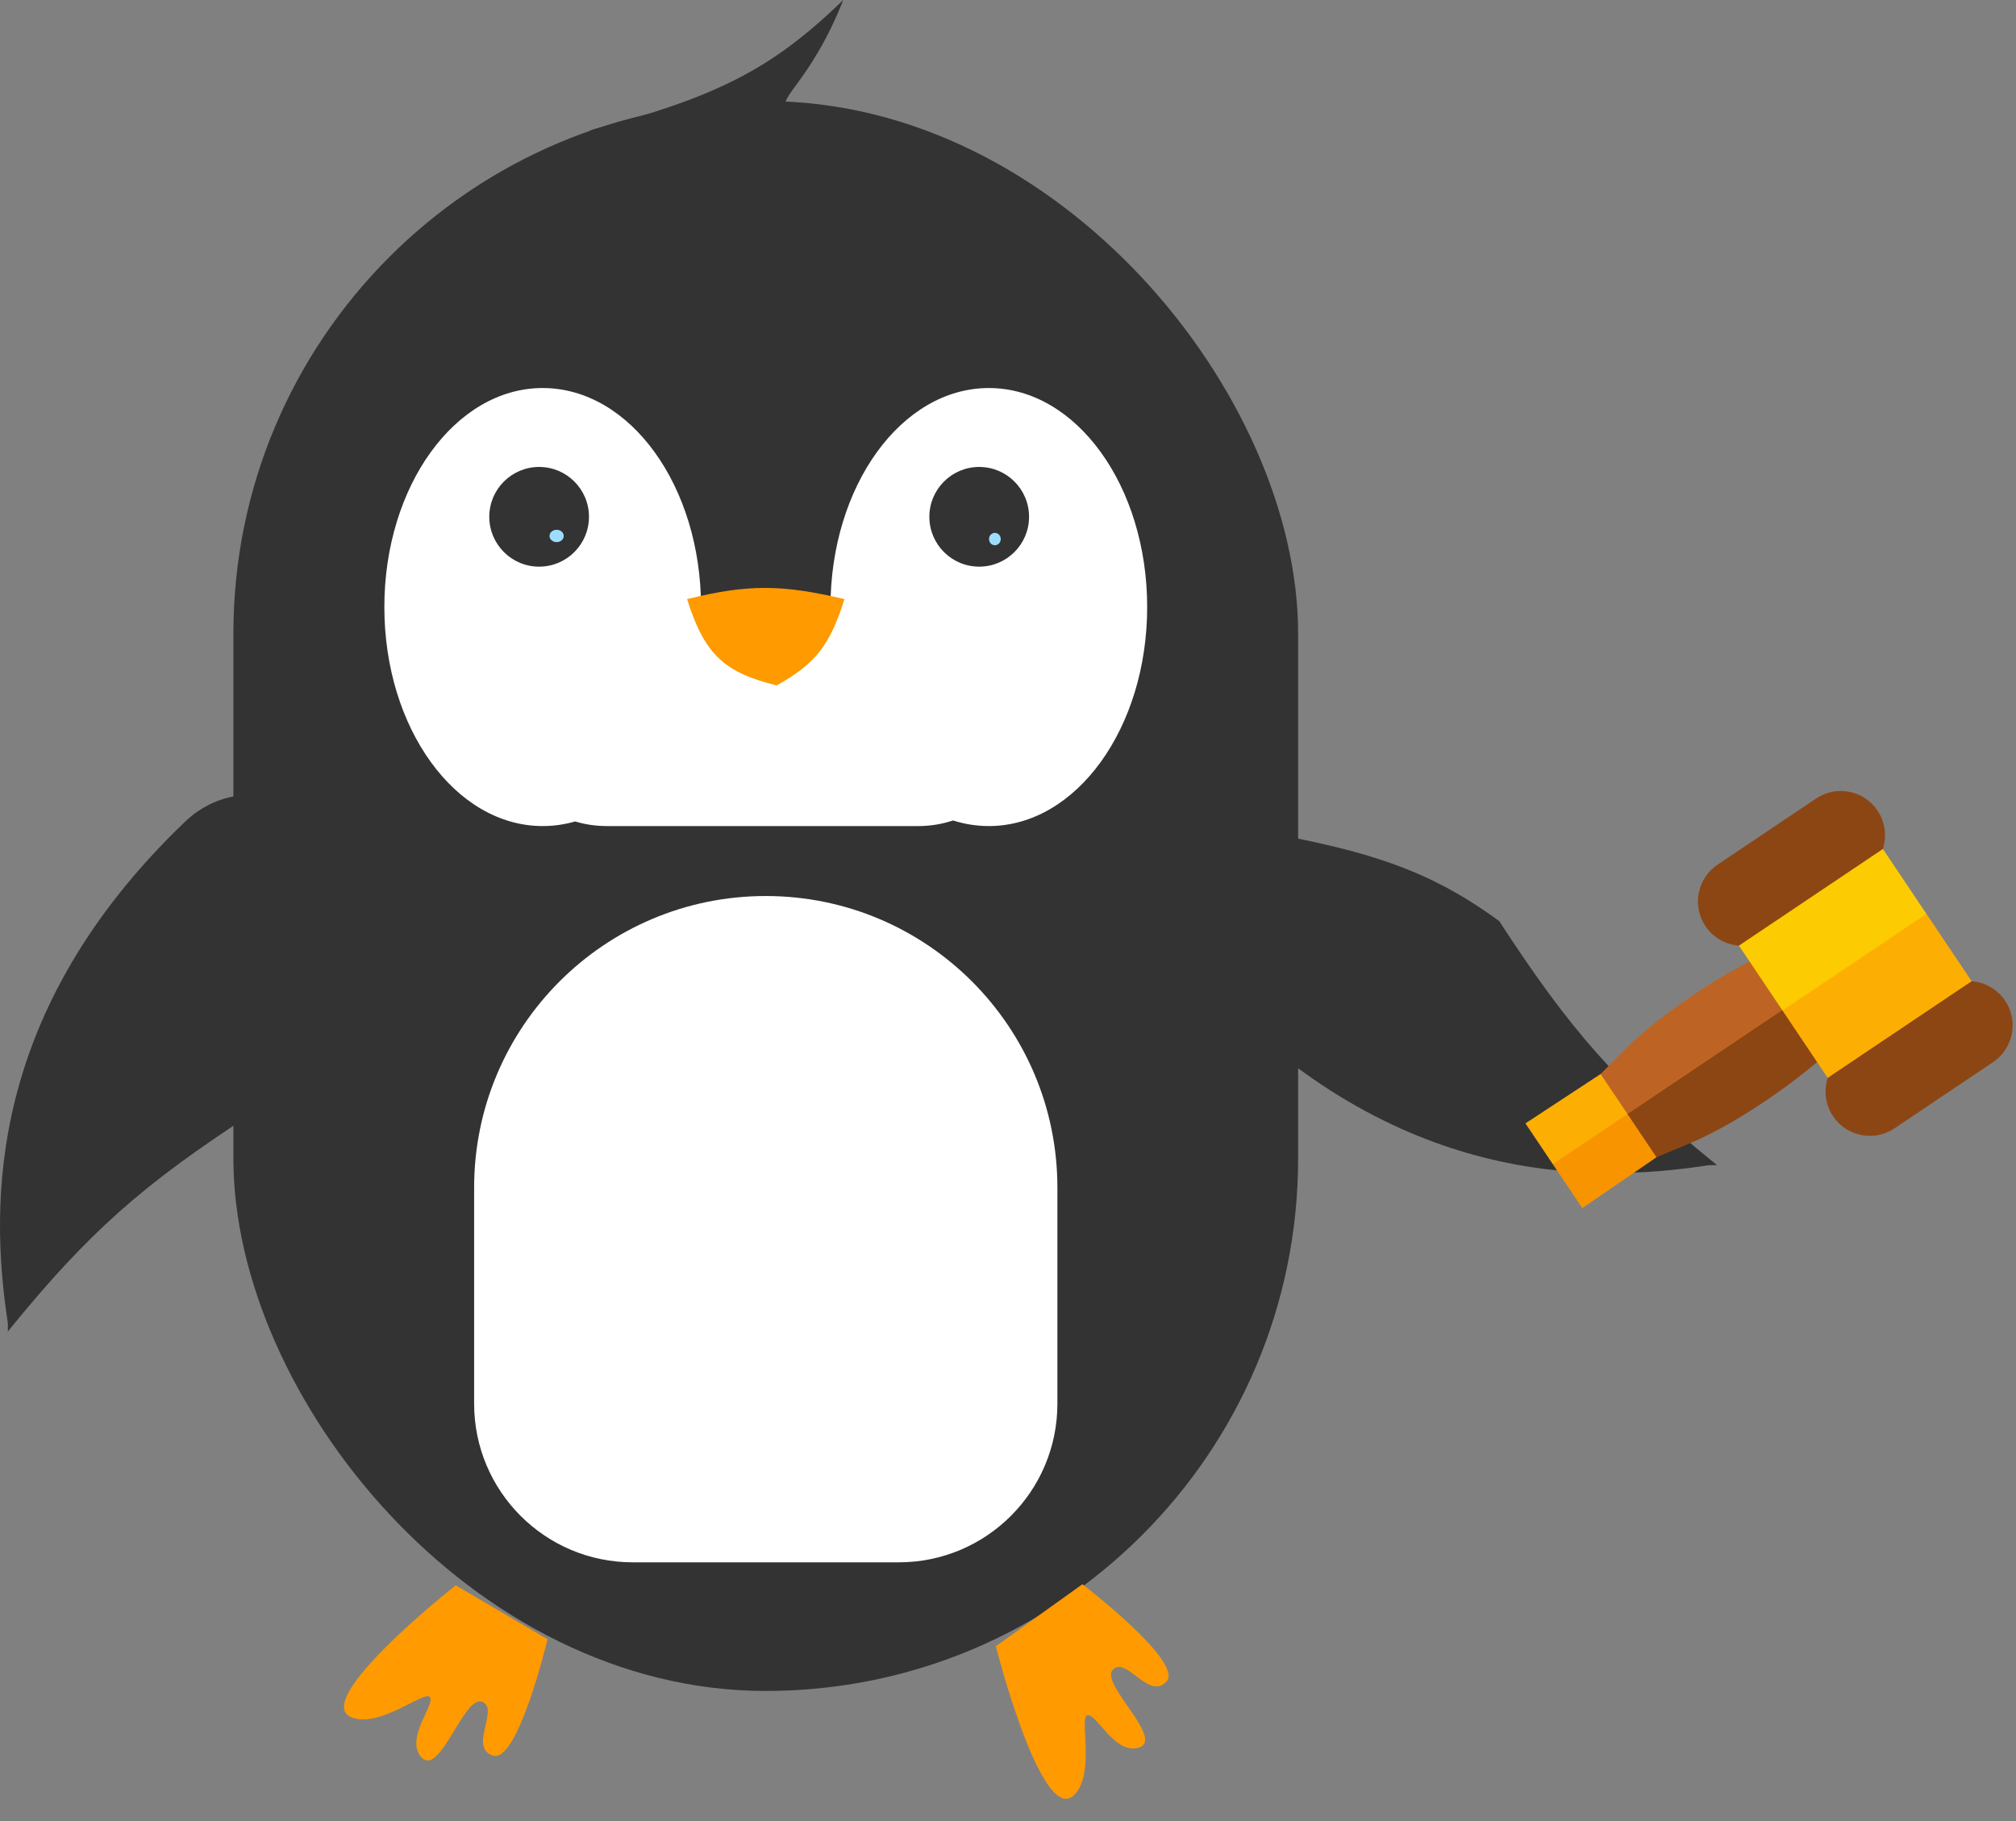 <svg width="527" height="476" viewBox="0 0 527 476" fill="none" xmlns="http://www.w3.org/2000/svg">
<rect x="0" y="0" width="527" height="476" fill="#808080" stroke="none"/>
<path d="M315.674 258.318C364.952 309.73 415.091 309.425 446.718 304.569L448.86 304.569C422.451 283.151 410.257 268.943 391.903 240.759C372.756 226.805 356.526 221.751 321.241 215.92C307.331 227.4 303.941 246.076 315.674 258.318Z" fill="#333333"/>
<path d="M48.309 214.84C-3.103 264.118 -2.798 314.257 2.058 345.884L2.058 348.026C23.476 321.617 37.684 309.423 65.868 291.069C79.822 271.922 84.876 255.692 90.707 220.407C79.227 206.497 60.551 203.107 48.309 214.84Z" fill="#333333"/>
<rect x="61.012" y="26.422" width="278.327" height="415.573" rx="139.163" fill="#333333"/>
<path d="M220.44 0C202.063 17.768 187.755 25.402 153.965 34.119L206.616 28.825C201.638 26.323 211.432 22.728 220.44 0Z" fill="#333333"/>
<path d="M93.862 449.373C77.115 447.486 119.12 414.385 119.12 414.385L143.136 428.463C143.136 428.463 135.379 461.028 128.851 458.897C122.322 456.766 130.782 446.543 125.952 444.819C121.123 443.095 114.648 465.718 109.804 458.897C106.332 454.009 113.262 446.182 112.495 443.784C111.728 441.385 101.411 450.224 93.862 449.373Z" fill="#FF9A00"/>
<path d="M282.009 467.617C273.474 482.148 260.319 430.31 260.319 430.31L282.948 414.097C282.948 414.097 309.543 434.429 304.941 439.526C300.339 444.623 294.44 432.737 290.901 436.448C287.361 440.159 305.396 455.275 297.194 456.927C291.317 458.11 286.984 448.596 284.481 448.321C281.979 448.046 285.856 461.066 282.009 467.617Z" fill="#FF9A00"/>
<path fill-rule="evenodd" clip-rule="evenodd" d="M183.255 158.674V158.675H217.098C217.098 158.674 217.098 158.674 217.098 158.674C217.098 127.057 235.629 101.426 258.489 101.426C281.349 101.426 299.881 127.057 299.881 158.674C299.881 190.292 281.349 215.923 258.489 215.923C255.274 215.923 252.145 215.416 249.141 214.457C246.291 215.408 243.242 215.923 240.072 215.923H158.597C155.731 215.923 152.963 215.502 150.353 214.718C147.613 215.508 144.773 215.923 141.864 215.923C119.004 215.923 100.473 190.292 100.473 158.674C100.473 127.057 119.004 101.426 141.864 101.426C164.724 101.426 183.255 127.057 183.255 158.674Z" fill="white"/>
<path d="M220.742 156.605C204.696 152.796 195.656 152.6 179.609 156.605C184.142 171.075 189.388 175.825 203.016 179.15C213.094 173.598 216.968 168.664 220.742 156.605Z" fill="#FF9A00"/>
<circle cx="140.933" cy="135.086" r="13.031" fill="#333333"/>
<circle cx="255.973" cy="135.086" r="13.031" fill="#333333"/>
<ellipse cx="260.07" cy="140.903" rx="1.535" ry="1.616" fill="#9DDDFF"/>
<ellipse cx="145.507" cy="140.092" rx="1.858" ry="1.616" fill="#9DDDFF"/>
<path d="M123.941 310.445C123.941 268.341 158.074 234.209 200.178 234.209C242.282 234.209 276.414 268.341 276.414 310.445V366.905C276.414 389.807 257.848 408.373 234.946 408.373H165.409C142.507 408.373 123.941 389.807 123.941 366.905V310.445Z" fill="white"/>
<path d="M421.418 293.9L433.023 302.491L441.744 298.847C455.008 293.305 474.031 279.968 483.284 269.725L485.285 267.509L477.657 256.146L448.037 267.638L421.418 293.9Z" fill="#8C4614"/>
<path d="M470.586 245.611L467.777 246.625C454.794 251.31 435.246 263.866 425.094 274.044L418.418 280.735L420.394 293.142L421.42 293.901L477.658 256.147L470.586 245.611Z" fill="#BD6424"/>
<path d="M405.922 304.303L413.636 315.796L433.023 302.491L425.442 291.199L412.102 293.278L405.922 304.303Z" fill="#F79400"/>
<path d="M418.416 280.734L398.762 293.638L405.921 304.303L425.441 291.199L418.416 280.734Z" fill="#FDAE02"/>
<path d="M474.78 238.754L492.204 221.916C493.279 218.581 492.803 214.855 490.809 211.884C489.084 209.315 486.464 207.572 483.428 206.975C480.393 206.378 477.307 206.999 474.739 208.723L448.978 226.017C443.676 229.575 442.258 236.784 445.818 242.086C447.813 245.058 451.08 246.909 454.574 247.177L474.78 238.754Z" fill="#8C4614"/>
<path d="M492.204 221.914L454.574 247.176L465.964 264.143L485.913 256.473L503.595 238.881L492.204 221.914Z" fill="#FDCB02"/>
<path d="M524.161 261.565C522.166 258.594 518.898 256.742 515.405 256.475L491.097 268.667L477.775 281.736C476.7 285.071 477.176 288.797 479.171 291.768C480.895 294.336 483.515 296.08 486.551 296.676C487.304 296.824 488.059 296.898 488.809 296.898C491.085 296.898 493.309 296.225 495.24 294.929L521 277.635C526.302 274.075 527.72 266.866 524.161 261.565Z" fill="#8C4614"/>
<path d="M465.965 264.144L503.597 238.881L515.407 256.473L477.774 281.736L465.965 264.144Z" fill="#FDAE02"/>
</svg>
